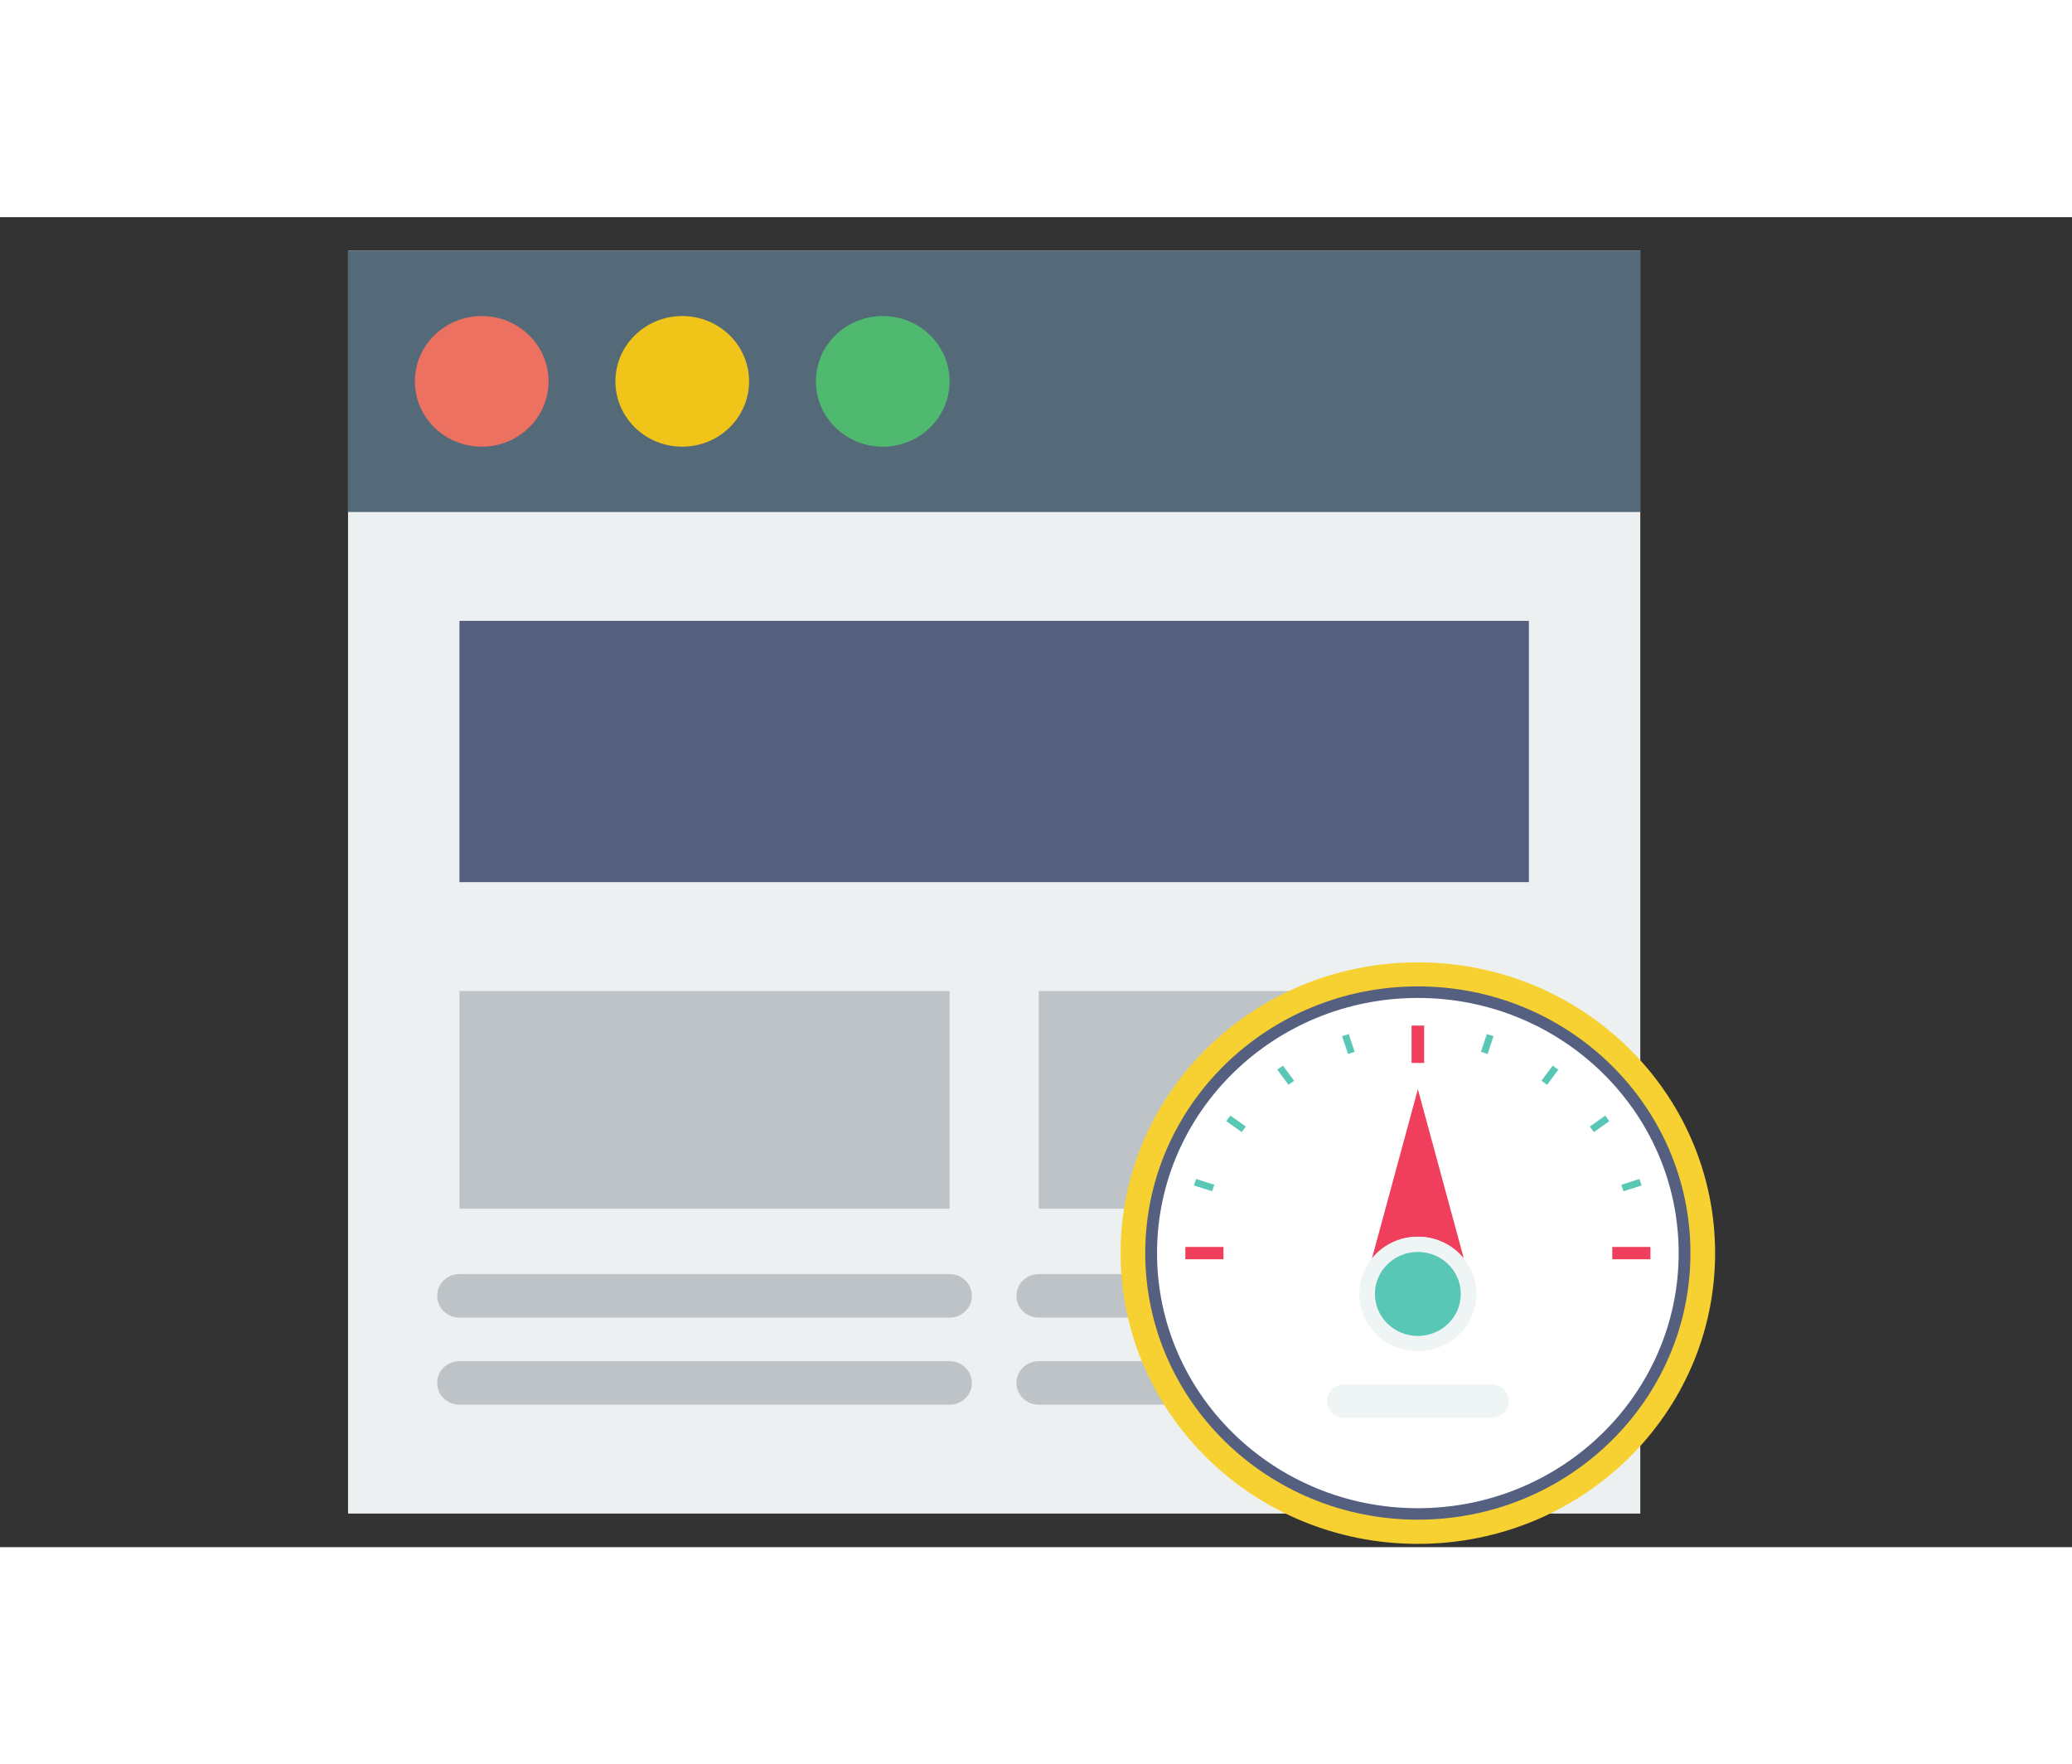 <?xml version="1.0" encoding="UTF-8" standalone="no"?>
<svg
   xmlns:dc="http://purl.org/dc/elements/1.1/"
   xmlns:cc="http://creativecommons.org/ns#"
   xmlns:rdf="http://www.w3.org/1999/02/22-rdf-syntax-ns#"
   xmlns:svg="http://www.w3.org/2000/svg"
   xmlns="http://www.w3.org/2000/svg"
   xmlns:sodipodi="http://sodipodi.sourceforge.net/DTD/sodipodi-0.dtd"
   xmlns:inkscape="http://www.inkscape.org/namespaces/inkscape"
   height="243.735"
   viewBox="0 0 286.291 183.735"
   width="286.291"
   id="svg2"
   version="1.1"
   inkscape:version="0.91 r13725"
   sodipodi:docname="The-irony-of-building-your-own-websitepreview.svg">
  <rect x="0" y="0" width="286.291" height="183.735" fill="#333333" stroke="none"/>
  <sodipodi:namedview
     pagecolor="#ffffff"
     bordercolor="#666666"
     borderopacity="1"
     objecttolerance="10"
     gridtolerance="10"
     guidetolerance="10"
     inkscape:pageopacity="0"
     inkscape:pageshadow="2"
     inkscape:window-width="1301"
     inkscape:window-height="744"
     id="namedview220"
     showgrid="false"
     inkscape:zoom="0.96826471"
     inkscape:cx="143.14549"
     inkscape:cy="121.8675"
     inkscape:window-x="65"
     inkscape:window-y="24"
     inkscape:window-maximized="1"
     inkscape:current-layer="svg2" />
  <defs
     id="defs4">
    <clipPath
       id="a">
      <path
         d="M5900 2420h290v2790h-290V2420z"
         id="path7" />
    </clipPath>
    <clipPath
       id="b">
      <path
         d="M1775.1 2438.9l-774.7 865.7 1463.8 1310.1-689.1-2175.8z"
         id="path10" />
    </clipPath>
  </defs>
  <g
     id="g4189"
     transform="matrix(1.009,0,0,0.975,12.381,165.658)">
    <g
       id="g4265"
       transform="matrix(3.051,0,0,3.085,35.39,-165.15)">
      <rect
         id="rect3"
         height="58"
         width="58"
         y="0"
         x="0"
         style="fill:#ecf0f1" />
      <rect
         id="rect5"
         height="12"
         width="58"
         y="0"
         x="0"
         style="fill:#546a79" />
      <circle
         id="circle7"
         cy="6"
         cx="6"
         r="3"
         style="fill:#ed7161" />
      <circle
         id="circle9"
         cy="6"
         cx="15"
         r="3"
         style="fill:#f0c419" />
      <circle
         id="circle11"
         cy="6"
         cx="24"
         r="3"
         style="fill:#4fba6f" />
      <rect
         id="rect13"
         height="12"
         width="48"
         y="17"
         x="5"
         style="fill:#556080" />
      <g
         id="g12"
         style="fill:#bdc3c7">
        <rect
           id="rect15"
           height="10"
           width="22"
           y="34"
           x="31" />
        <path
           id="path17"
           d="m 53,49 -22,0 c -0.552,0 -1,-0.448 -1,-1 0,-0.552 0.448,-1 1,-1 l 22,0 c 0.552,0 1,0.448 1,1 0,0.552 -0.448,1 -1,1 z"
           inkscape:connector-curvature="0" />
        <path
           id="path19"
           d="m 53,53 -22,0 c -0.552,0 -1,-0.448 -1,-1 0,-0.552 0.448,-1 1,-1 l 22,0 c 0.552,0 1,0.448 1,1 0,0.552 -0.448,1 -1,1 z"
           inkscape:connector-curvature="0" />
        <rect
           id="rect21"
           height="10"
           width="22"
           y="34"
           x="5" />
        <path
           id="path23"
           d="M 27,49 5,49 C 4.448,49 4,48.552 4,48 4,47.448 4.448,47 5,47 l 22,0 c 0.552,0 1,0.448 1,1 0,0.552 -0.448,1 -1,1 z"
           inkscape:connector-curvature="0" />
        <path
           id="path25"
           d="M 27,53 5,53 C 4.448,53 4,52.552 4,52 4,51.448 4.448,51 5,51 l 22,0 c 0.552,0 1,0.448 1,1 0,0.552 -0.448,1 -1,1 z"
           inkscape:connector-curvature="0" />
      </g>
    </g>
    <g
       id="g4279"
       transform="matrix(1.484,0,0,1.45,0.261,150.06)">
      <path
         id="path22"
         d="m 118.12,-115.19 17.599,0 0,1.111 -17.599,0 0,-1.111 z m 0,2.707 12.467,0 0,1.111 -12.467,0 0,-1.111 z m 0,-5.412 17.599,0 0,1.111 -17.599,0 0,-1.111"
         inkscape:connector-curvature="0"
         style="fill:#eff4f4" />
      <path
         id="path26"
         d="m 115.54,-121.78 22.75,0 0,-18.734 -22.75,0 0,18.734 z"
         inkscape:connector-curvature="0"
         style="fill:#eff4f4" />
      <path
         id="path42"
         d="m 122.39,-147.85 c 15.15,0 27.43,12.721 27.43,28.413 0,15.692 -12.281,28.413 -27.43,28.413 -15.149,0 -27.43,-12.721 -27.43,-28.413 0,-15.692 12.281,-28.413 27.43,-28.413"
         inkscape:connector-curvature="0"
         style="fill:#f7d132" />
      <path
         id="path44"
         d="m 122.39,-145.5 c 13.892,0 25.154,11.665 25.154,26.056 0,14.39 -11.262,26.055 -25.154,26.055 -13.892,0 -25.154,-11.665 -25.154,-26.055 0,-14.39 11.262,-26.056 25.154,-26.056"
         inkscape:connector-curvature="0"
         style="fill:#556080" />
      <path
         id="path46"
         d="m 122.39,-144.37 c 13.292,0 24.067,11.162 24.067,24.93 0,13.768 -10.775,24.93 -24.067,24.93 -13.292,0 -24.067,-11.162 -24.067,-24.93 0,-13.768 10.775,-24.93 24.067,-24.93"
         inkscape:connector-curvature="0"
         style="fill:#ffffff" />
      <path
         id="path48"
         d="m 118.15,-118.9 4.243,-16.554 4.243,16.553 c -0.989,-1.299 -2.522,-2.132 -4.242,-2.132 -1.721,0 -3.255,0.834 -4.242,2.133 l -0.001,0"
         inkscape:connector-curvature="0"
         style="fill:#f03f5c" />
      <path
         id="path50"
         d="m 122.39,-121.04 c 2.982,0 5.399,2.504 5.399,5.593 0,3.089 -2.417,5.593 -5.399,5.593 -2.982,0 -5.399,-2.504 -5.399,-5.593 0,-3.089 2.417,-5.593 5.399,-5.593"
         inkscape:connector-curvature="0"
         style="fill:#eff4f4" />
      <path
         id="path52"
         d="m 122.39,-119.55 c 2.188,0 3.962,1.837 3.962,4.104 0,2.267 -1.774,4.104 -3.962,4.104 -2.188,0 -3.962,-1.837 -3.962,-4.104 0,-2.267 1.774,-4.104 3.962,-4.104"
         inkscape:connector-curvature="0"
         style="fill:#59c7b6" />
      <path
         id="path54"
         d="m 115.59,-106.61 13.61,0 c 0.869,0 1.574,0.73 1.574,1.631 0,0.9 -0.705,1.63 -1.574,1.63 l -13.61,0 c -0.869,0 -1.574,-0.73 -1.574,-1.63 -1.8e-4,-0.901 0.704,-1.631 1.574,-1.631"
         inkscape:connector-curvature="0"
         style="fill:#eff4f4" />
      <path
         id="path56"
         d="m 109.42,-137.36 0.522,-0.393 1.036,1.478 -0.522,0.393 -1.037,-1.478 z m -4.71,5.027 0.38,-0.541 1.427,1.073 -0.38,0.54 -1.427,-1.074 0,0.001 z m -2.98,6.288 0.199,-0.636 1.677,0.564 -0.199,0.636 -1.677,-0.564 z m 37.952,-6.829 0.379,0.541 -1.427,1.074 -0.379,-0.54 1.427,-1.073 0,-10e-4 z m -4.853,-4.878 0.522,0.393 -1.036,1.478 -0.522,-0.393 1.036,-1.478 -0.001,0 z m -6.071,-3.087 0.614,0.207 -0.545,1.736 -0.614,-0.206 0.545,-1.737 z m 14.084,14.159 0.2,0.636 -1.677,0.564 -0.199,-0.636 1.676,-0.564 z m -27.442,-13.953 0.614,-0.207 0.545,1.737 -0.614,0.206 -0.545,-1.736"
         inkscape:connector-curvature="0"
         style="fill:#59c7b6" />
      <path
         id="path58"
         d="m 140.33,-120.04 3.523,0 0,1.203 -3.523,0 0,-1.203 z m -39.397,0 3.523,0 0,1.203 -3.523,0 0,-1.203"
         inkscape:connector-curvature="0"
         style="fill:#f03f5c" />
      <path
         id="path60"
         d="m 121.81,-138.02 1.161,0 0,-3.65 -1.161,0 0,3.65 z"
         inkscape:connector-curvature="0"
         style="fill:#f03f5c" />
    </g>
  </g>
</svg>
